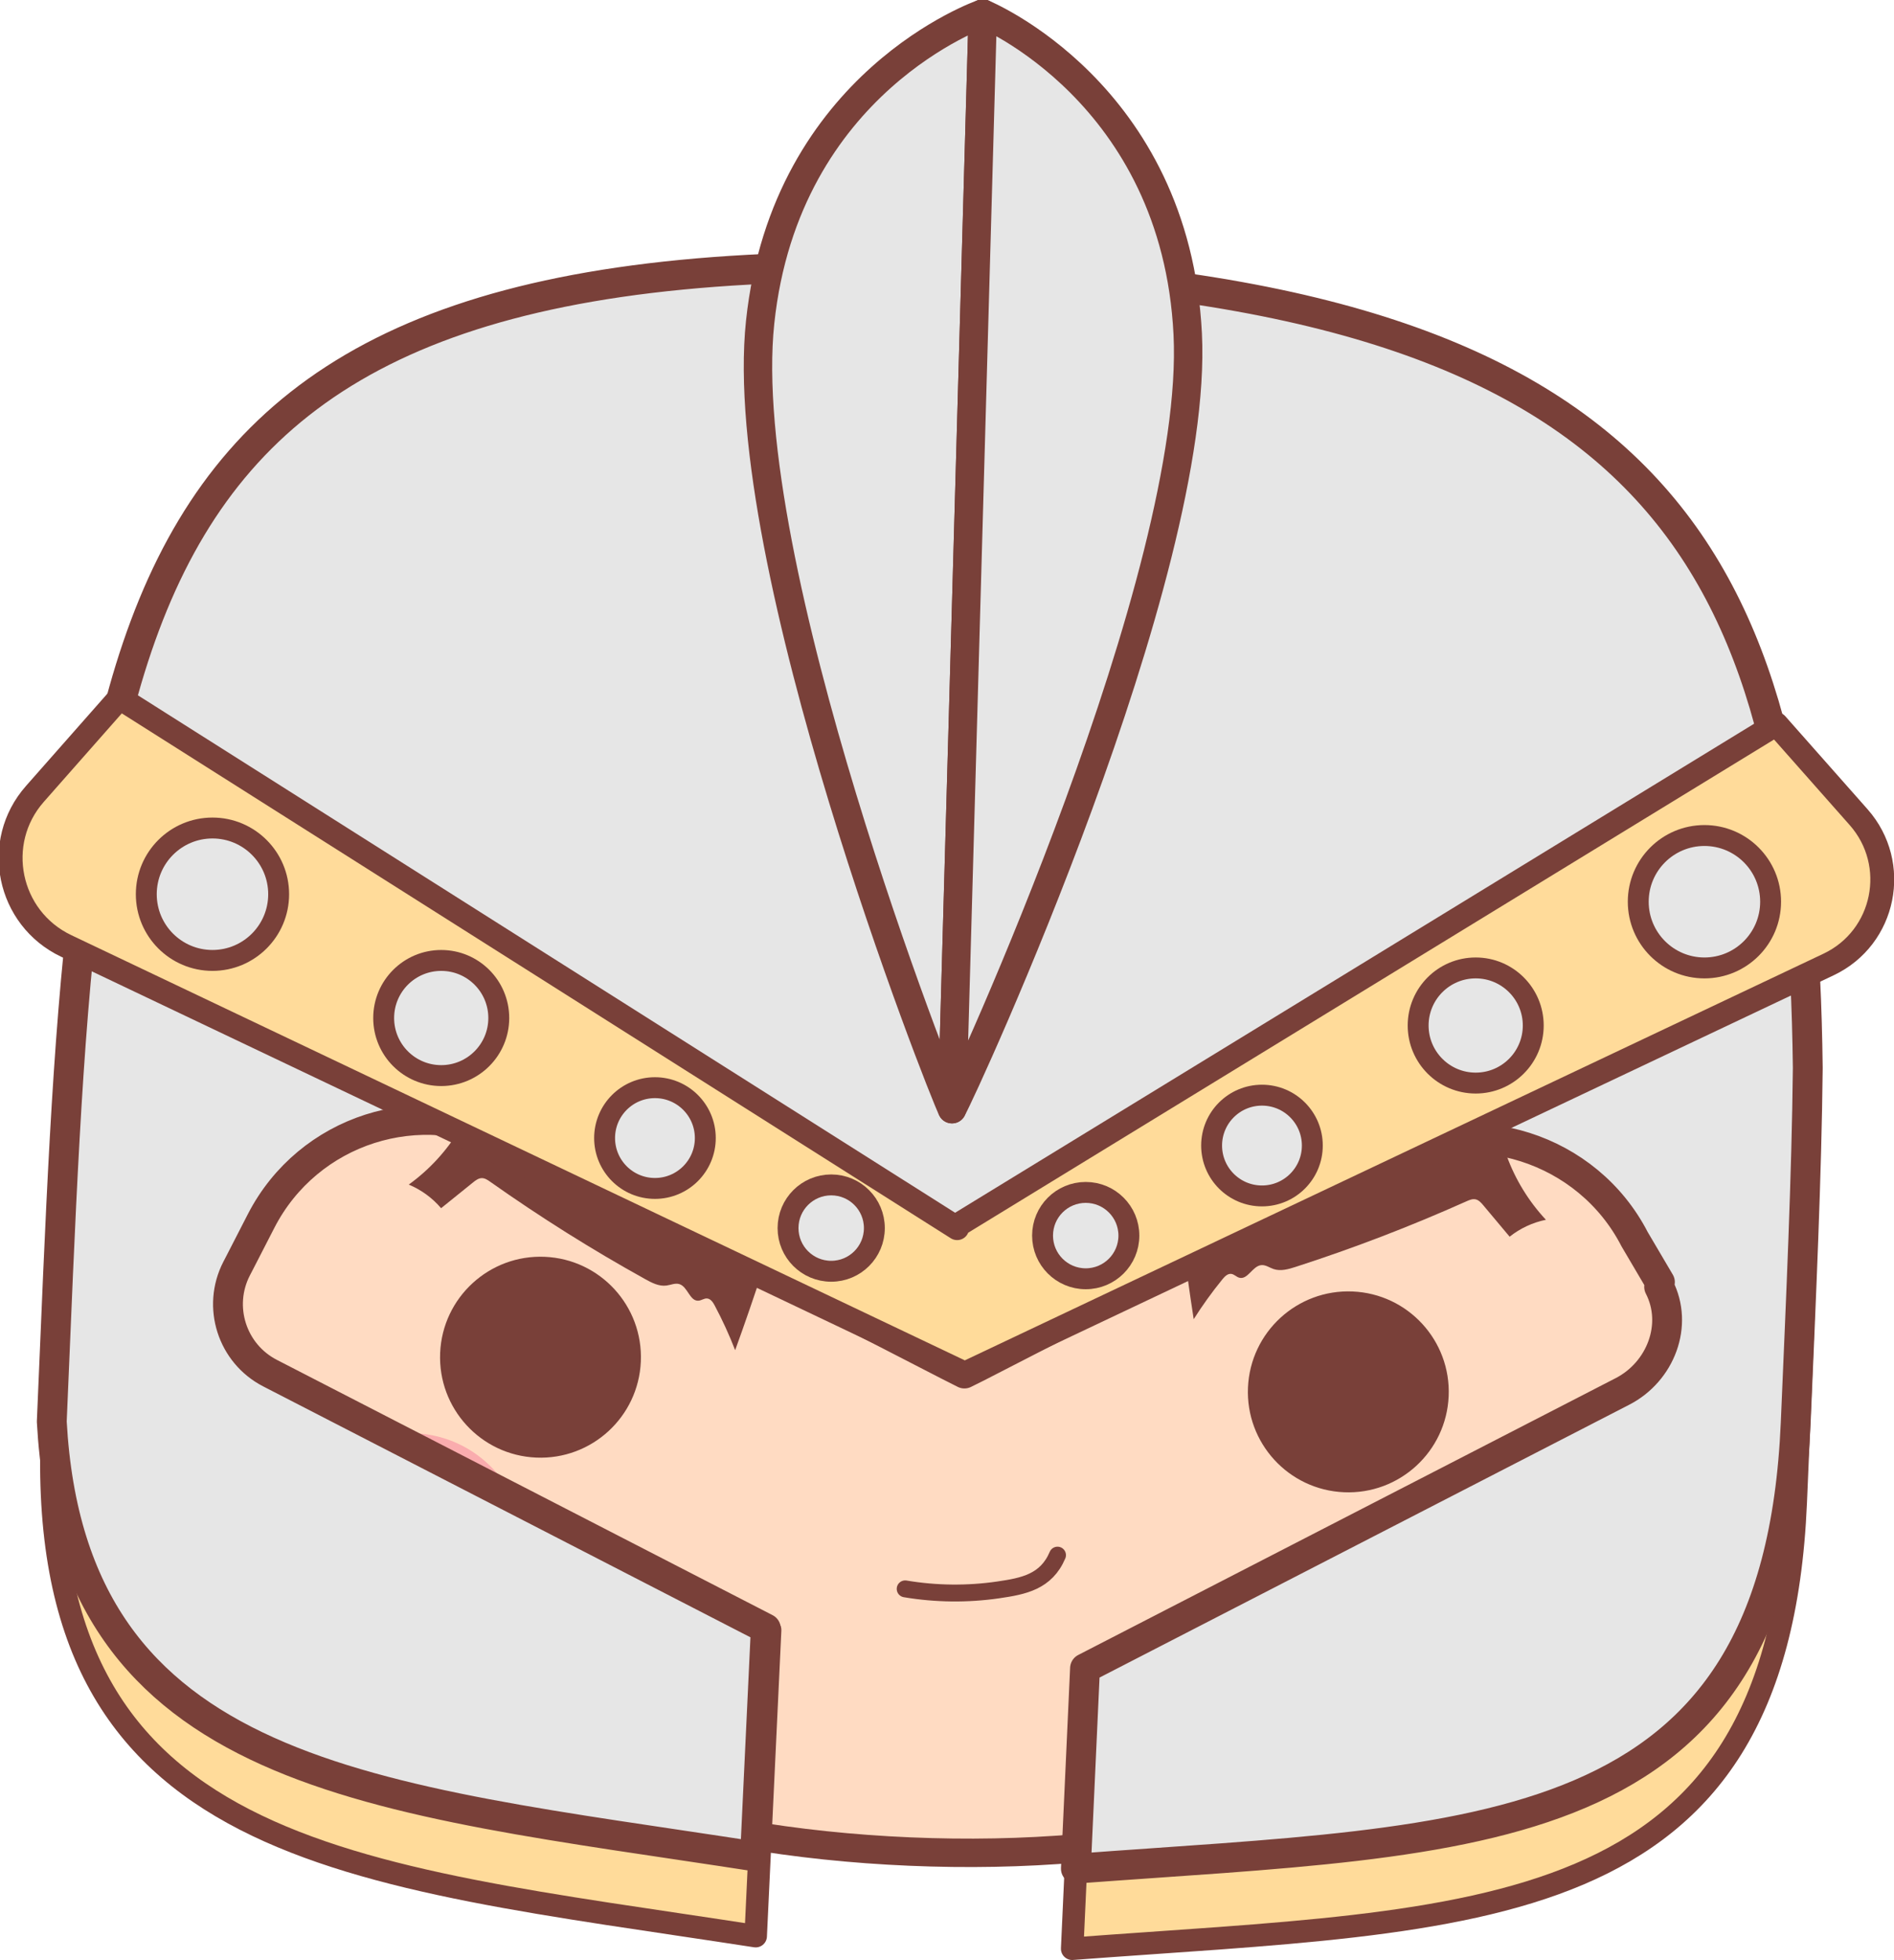 <?xml version="1.0" encoding="UTF-8" standalone="no"?>
<!-- Created with Inkscape (http://www.inkscape.org/) -->

<svg
   xmlns:dc="http://purl.org/dc/elements/1.1/"
   xmlns:cc="http://creativecommons.org/ns#"
   xmlns:rdf="http://www.w3.org/1999/02/22-rdf-syntax-ns#"
   xmlns:svg="http://www.w3.org/2000/svg"
   xmlns="http://www.w3.org/2000/svg"
   xmlns:sodipodi="http://sodipodi.sourceforge.net/DTD/sodipodi-0.dtd"
   xmlns:inkscape="http://www.inkscape.org/namespaces/inkscape"
   width="112.055mm"
   height="115.893mm"
   viewBox="0 0 112.055 115.893"
   version="1.1"
   id="svg7832"
   inkscape:version="0.92.4 (unknown)"
   sodipodi:docname="warrior-avatar.svg">
  <defs
     id="defs7826" />
  <sodipodi:namedview
     id="base"
     pagecolor="#ffffff"
     bordercolor="#666666"
     borderopacity="1.0"
     inkscape:pageopacity="0.0"
     inkscape:pageshadow="2"
     inkscape:zoom="0.35"
     inkscape:cx="560.62418"
     inkscape:cy="-227.0359"
     inkscape:document-units="mm"
     inkscape:current-layer="layer1"
     showgrid="false"
     inkscape:window-width="1920"
     inkscape:window-height="1016"
     inkscape:window-x="0"
     inkscape:window-y="27"
     inkscape:window-maximized="1" />
  <g
     inkscape:label="Layer 1"
     inkscape:groupmode="layer"
     id="layer1"
     transform="translate(350.927,24.105)">
    <g
       id="g164"
       transform="matrix(0.353,0,0,-0.353,-246.287,47.305)">
      <path
         d="m 0,0 c -3.294,-76.814 -67.153,-111.187 -143.967,-107.893 -76.814,3.294 -137.495,43.008 -134.201,119.822 4.054,94.537 7.883,142.759 145.209,136.87 C 4.367,142.911 4.054,94.538 0,0"
         style="fill:#ffdbc2;fill-opacity:1;fill-rule:nonzero;stroke:none"
         id="path166"
         inkscape:connector-curvature="0" />
    </g>
    <g
       id="g168"
       transform="matrix(0.353,0,0,-0.353,-246.287,47.305)">
      <path
         d="m 0,0 c -3.294,-76.814 -67.153,-111.187 -143.967,-107.893 -76.814,3.294 -137.495,43.008 -134.201,119.822 4.054,94.537 7.883,142.759 145.209,136.87 C 4.367,142.911 4.054,94.538 0,0 Z"
         style="fill:none;stroke:#794039;stroke-width:4.763;stroke-linecap:round;stroke-linejoin:round;stroke-miterlimit:10;stroke-dasharray:none;stroke-opacity:1"
         id="path170"
         inkscape:connector-curvature="0" />
    </g>
    <g
       id="g172"
       transform="matrix(0.353,0,0,-0.353,-280.304,53.909)">
      <path
         d="M 0,0 C 1.468,2.322 3.076,4.555 4.812,6.684 5.196,7.155 5.697,7.668 6.3,7.59 6.791,7.527 7.152,7.085 7.629,6.951 c 1.42,-0.401 2.218,1.952 3.686,2.106 0.728,0.076 1.376,-0.419 2.068,-0.655 1.196,-0.406 2.502,-0.026 3.704,0.362 9.737,3.141 19.304,6.812 28.644,10.992 0.473,0.211 0.985,0.429 1.493,0.327 0.548,-0.111 0.951,-0.567 1.31,-0.996 1.473,-1.755 2.945,-3.511 4.417,-5.267 1.767,1.406 3.87,2.385 6.082,2.833 -2.883,3.084 -5.135,6.756 -6.578,10.724 -0.722,1.988 -1.597,4.387 -3.67,4.807 -0.921,0.187 -1.865,-0.093 -2.763,-0.37 -9.6,-2.96 -19.199,-5.92 -28.798,-8.88 C 12.76,21.557 8.21,20.167 3.539,20.2 1.911,20.211 0.065,20.32 -1.099,19.181 -2.292,18.014 -2.188,16.098 -1.989,14.441 -1.409,9.616 -0.746,4.802 0,0"
         style="fill:#794039;fill-opacity:1;fill-rule:nonzero;stroke:none"
         id="path174"
         inkscape:connector-curvature="0" />
    </g>
    <g
       id="g176"
       transform="matrix(0.353,0,0,-0.353,-307.433,55.742)">
      <path
         d="m 0,0 c -0.992,2.562 -2.138,5.063 -3.43,7.488 -0.286,0.536 -0.679,1.136 -1.285,1.176 -0.494,0.033 -0.934,-0.331 -1.427,-0.371 -1.472,-0.118 -1.8,2.344 -3.211,2.779 -0.699,0.215 -1.43,-0.146 -2.155,-0.243 -1.252,-0.168 -2.459,0.457 -3.564,1.07 -8.948,4.963 -17.625,10.413 -25.981,16.318 -0.423,0.299 -0.883,0.612 -1.402,0.609 -0.56,-0.003 -1.042,-0.371 -1.478,-0.723 -1.784,-1.438 -3.567,-2.876 -5.351,-4.315 -1.462,1.72 -3.336,3.088 -5.42,3.955 3.424,2.469 6.343,5.637 8.525,9.251 1.093,1.811 2.415,3.996 4.53,4.008 0.94,0.005 1.812,-0.452 2.64,-0.897 l 26.54,-14.276 C -8.356,23.616 -4.16,21.374 0.429,20.503 2.029,20.199 3.861,19.949 4.784,18.607 5.729,17.232 5.256,15.372 4.741,13.784 3.24,9.163 1.659,4.567 0,0"
         style="fill:#794039;fill-opacity:1;fill-rule:nonzero;stroke:none"
         id="path178"
         inkscape:connector-curvature="0" />
    </g>
    <g
       id="g180"
       transform="matrix(0.353,0,0,-0.353,-313.013,56.411)">
      <path
         d="m 0,0 c -0.398,-9.288 -8.251,-16.495 -17.539,-16.097 -9.289,0.398 -16.496,8.251 -16.097,17.539 0.398,9.289 8.251,16.496 17.539,16.097 C -6.809,17.141 0.398,9.288 0,0"
         style="fill:#794039;fill-opacity:1;fill-rule:nonzero;stroke:none"
         id="path182"
         inkscape:connector-curvature="0" />
    </g>
    <g
       id="g184"
       transform="matrix(0.353,0,0,-0.353,-319.922,67.682)">
      <path
         d="m 0,0 c -0.452,-10.544 -9.366,-18.724 -19.91,-18.272 -10.543,0.452 -18.724,9.366 -18.272,19.909 0.452,10.544 9.366,18.725 19.91,18.273 C -7.729,19.457 0.452,10.544 0,0"
         style="fill:#faacae;fill-opacity:1;fill-rule:nonzero;stroke:none"
         id="path186"
         inkscape:connector-curvature="0" />
    </g>
    <g
       id="g188"
       transform="matrix(0.353,0,0,-0.353,-277.093,57.952)">
      <path
         d="m 0,0 c -0.398,-9.288 6.809,-17.141 16.097,-17.539 9.288,-0.399 17.141,6.808 17.539,16.097 C 34.035,7.846 26.828,15.699 17.539,16.097 8.251,16.495 0.398,9.288 0,0"
         style="fill:#794039;fill-opacity:1;fill-rule:nonzero;stroke:none"
         id="path190"
         inkscape:connector-curvature="0" />
    </g>
    <g
       id="g192"
       transform="matrix(0.353,0,0,-0.353,-271.16,69.431)">
      <path
         d="m 0,0 c -0.429,-10.009 7.337,-18.47 17.345,-18.9 10.009,-0.429 18.471,7.337 18.9,17.346 C 36.674,8.454 28.908,16.916 18.9,17.345 8.891,17.775 0.429,10.009 0,0"
         style="fill:#faacae;fill-opacity:1;fill-rule:nonzero;stroke:none"
         id="path194"
         inkscape:connector-curvature="0" />
    </g>
    <g
       id="g196"
       transform="matrix(0.353,0,0,-0.353,-311.651,47.708)">
      <path
         d="M 0,0 C 0,0 -0.173,0.116 -0.497,0.334 -0.8,0.546 -1.244,0.857 -1.809,1.253 -2.345,1.64 -2.996,2.109 -3.742,2.648 -4.48,3.174 -5.257,3.789 -6.129,4.421 c -0.83,0.67 -1.783,1.321 -2.739,2.047 -0.494,0.345 -1.018,0.674 -1.54,1.024 -0.256,0.18 -0.515,0.362 -0.777,0.547 -0.273,0.164 -0.55,0.331 -0.829,0.499 -0.551,0.344 -1.114,0.686 -1.665,1.066 -0.582,0.328 -1.171,0.66 -1.765,0.995 -1.151,0.749 -2.446,1.265 -3.702,1.888 -0.616,0.346 -1.299,0.521 -1.95,0.784 -0.66,0.245 -1.318,0.49 -1.971,0.733 -1.357,0.365 -2.693,0.723 -3.986,1.071 -1.328,0.204 -2.621,0.429 -3.86,0.647 -0.618,0.14 -1.228,0.127 -1.818,0.184 -0.594,0.047 -1.167,0.341 -1.718,0.385 -1.105,0.083 -2.132,0.406 -3.036,0.406 h -2.367 c -1.332,0 -2.093,-0.212 -2.093,-0.212 0,0 0.714,0.116 1.989,0.504 0.643,0.188 1.425,0.354 2.32,0.616 0.897,0.298 1.937,0.424 3.08,0.596 1.143,0.154 2.389,0.426 3.723,0.472 1.333,0.043 2.754,0.094 4.231,0.095 1.463,-0.145 2.999,-0.249 4.55,-0.458 0.767,-0.168 1.539,-0.339 2.314,-0.509 0.77,-0.193 1.577,-0.296 2.326,-0.586 1.503,-0.551 3.075,-0.978 4.48,-1.726 0.713,-0.349 1.431,-0.684 2.109,-1.067 0.663,-0.409 1.299,-0.846 1.927,-1.268 1.272,-0.824 2.312,-1.876 3.339,-2.792 0.932,-1.028 1.862,-1.935 2.535,-2.945 0.722,-0.959 1.267,-1.93 1.7,-2.808 C -0.899,3.722 -0.608,2.907 -0.404,2.227 -0.208,1.541 -0.098,0.984 -0.049,0.595 0.002,0.211 0,0 0,0"
         style="fill:#794039;fill-opacity:1;fill-rule:nonzero;stroke:none"
         id="path198"
         inkscape:connector-curvature="0" />
    </g>
    <g
       id="g200"
       transform="matrix(0.353,0,0,-0.353,-278.202,47.131)">
      <path
         d="M 0,0 C 0,0 0.03,0.209 0.139,0.581 0.247,0.958 0.44,1.492 0.737,2.14 1.042,2.782 1.452,3.543 2.005,4.356 2.567,5.158 3.251,6.035 4.111,6.874 4.929,7.77 5.985,8.526 7.063,9.401 c 1.153,0.749 2.341,1.631 3.723,2.254 0.685,0.321 1.38,0.657 2.097,0.96 0.729,0.276 1.488,0.498 2.246,0.735 1.503,0.527 3.121,0.711 4.69,1.028 0.784,0.172 1.597,0.152 2.388,0.226 0.792,0.05 1.581,0.1 2.363,0.15 1.565,-0.028 3.099,-0.162 4.567,-0.24 1.459,-0.225 2.855,-0.498 4.167,-0.743 1.311,-0.248 2.5,-0.721 3.606,-1.046 1.104,-0.344 2.108,-0.655 2.949,-1.087 0.846,-0.394 1.583,-0.738 2.19,-1.021 1.202,-0.577 1.872,-0.922 1.872,-0.922 0,0 -0.755,0.102 -2.075,0.281 -0.648,0.099 -1.436,0.22 -2.339,0.359 -0.887,0.185 -1.92,0.218 -3.025,0.304 -0.551,0.04 -1.125,0.081 -1.719,0.124 -0.592,0.034 -1.193,0.139 -1.825,0.094 C 31.681,10.83 30.368,10.803 29.025,10.802 27.694,10.655 26.319,10.503 24.922,10.348 24.24,10.207 23.553,10.065 22.863,9.922 22.18,9.76 21.479,9.692 20.817,9.443 19.48,9.017 18.123,8.703 16.871,8.137 16.234,7.896 15.601,7.657 14.976,7.421 14.375,7.129 13.765,6.876 13.169,6.619 12.868,6.496 12.569,6.373 12.273,6.251 11.987,6.109 11.703,5.968 11.423,5.829 10.854,5.562 10.286,5.316 9.746,5.05 8.691,4.477 7.65,3.978 6.728,3.441 5.77,2.949 4.91,2.459 4.101,2.05 3.281,1.631 2.566,1.265 1.978,0.964 1.359,0.659 0.873,0.419 0.542,0.255 0.188,0.089 0,0 0,0"
         style="fill:#794039;fill-opacity:1;fill-rule:nonzero;stroke:none"
         id="path202"
         inkscape:connector-curvature="0" />
    </g>
    <g
       id="g204"
       transform="matrix(0.353,0,0,-0.353,-297.374,69.857)">
      <path
         d="m 0,0 c 5.157,-0.867 10.456,-0.925 15.631,-0.167 4.223,0.618 8.002,1.343 9.901,5.819"
         style="fill:none;stroke:#794039;stroke-width:2.831;stroke-linecap:round;stroke-linejoin:round;stroke-miterlimit:10;stroke-dasharray:none;stroke-opacity:1"
         id="path206"
         inkscape:connector-curvature="0" />
    </g>
    <g
       id="g296"
       transform="matrix(0.353,0,0,-0.353,-305.364,72.289)">
      <path
         d="m 0,0 -2.421,-51.289 c -68.111,10.521 -120.997,13.2 -117.916,85.134 0.019,0.377 0.032,0.754 0.051,1.125 3.314,-59.992 53.867,-62.954 117.865,-72.839 l 1.805,38.19 z"
         style="fill:#ffdb9a;fill-opacity:1;fill-rule:nonzero;stroke:none"
         id="path298"
         inkscape:connector-curvature="0" />
    </g>
    <g
       id="g300"
       transform="matrix(0.353,0,0,-0.353,-305.364,72.289)">
      <path
         d="m 0,0 -2.421,-51.289 c -68.111,10.521 -120.997,13.2 -117.916,85.134 0.019,0.377 0.032,0.754 0.051,1.125 3.314,-59.992 53.867,-62.954 117.865,-72.839 l 1.805,38.19 z"
         style="fill:none;stroke:#794039;stroke-width:3.773;stroke-linecap:round;stroke-linejoin:round;stroke-miterlimit:10;stroke-dasharray:none;stroke-opacity:1"
         id="path302"
         inkscape:connector-curvature="0" />
    </g>
    <g
       id="g304"
       transform="matrix(0.353,0,0,-0.353,-244.688,64.771)">
      <path
         d="m 0,0 c -3.062,-71.368 -53.276,-69.589 -121.261,-74.695 l 0.616,13.464 C -52.974,-56.181 -3.056,-57.735 0,13.42 0.912,34.819 1.83,54.666 2.025,72.909 2.289,51.1 1.145,26.764 0,0"
         style="fill:#ffdb9a;fill-opacity:1;fill-rule:nonzero;stroke:none"
         id="path306"
         inkscape:connector-curvature="0" />
    </g>
    <g
       id="g308"
       transform="matrix(0.353,0,0,-0.353,-244.688,64.771)">
      <path
         d="m 0,0 c -3.062,-71.368 -53.276,-69.589 -121.261,-74.695 l 0.616,13.464 C -52.974,-56.181 -3.056,-57.735 0,13.42 0.912,34.819 1.83,54.666 2.025,72.909 2.289,51.1 1.145,26.764 0,0 Z"
         style="fill:none;stroke:#794039;stroke-width:3.773;stroke-linecap:round;stroke-linejoin:round;stroke-miterlimit:10;stroke-dasharray:none;stroke-opacity:1"
         id="path310"
         inkscape:connector-curvature="0" />
    </g>
    <g
       id="g312"
       transform="matrix(0.353,0,0,-0.353,-243.973,39.05)">
      <path
         d="m 0,0 c -0.195,-18.243 -1.113,-38.089 -2.025,-59.489 -3.056,-71.154 -52.974,-69.601 -120.645,-74.651 l 1.535,33.568 90.076,46.378 c 6.389,3.282 9.435,11.13 6.146,17.52 l 0.134,0.773 v 0.006 l -4.247,7.207 c -7.885,15.312 -26.956,21.337 -42.269,13.457 l -67.867,-34.876 -2.187,-1.088 -2.756,1.396 -73.102,37.625 c -15.312,7.885 -34.123,1.861 -42.009,-13.452 l -3.708,-7.213 -0.405,-0.779 c -3.289,-6.383 -0.781,-14.225 5.609,-17.514 l 83.083,-42.768 -1.805,-38.19 c -63.998,9.886 -114.552,12.848 -117.866,72.84 5.792,135.555 4.949,199.458 155.068,193.019 C -22.11,128.744 -0.994,82.392 0,0"
         style="fill:#e6e6e6;fill-opacity:1;fill-rule:nonzero;stroke:none"
         id="path314"
         inkscape:connector-curvature="0" />
    </g>
    <g
       id="g316"
       transform="matrix(0.353,0,0,-0.353,-243.973,39.05)">
      <path
         d="m 0,0 c -0.195,-18.243 -1.113,-38.089 -2.025,-59.489 -3.056,-71.154 -52.974,-69.601 -120.645,-74.651 l 1.535,33.568 90.076,46.378 c 6.389,3.282 9.435,11.13 6.146,17.52 l 0.134,0.773 v 0.006 l -4.247,7.207 c -7.885,15.312 -26.956,21.337 -42.269,13.457 l -67.867,-34.876 -2.187,-1.088 -2.756,1.396 -73.102,37.625 c -15.312,7.885 -34.123,1.861 -42.009,-13.452 l -3.708,-7.213 -0.405,-0.779 c -3.289,-6.383 -0.781,-14.225 5.609,-17.514 l 83.083,-42.768 -1.805,-38.19 c -63.998,9.886 -114.552,12.848 -117.866,72.84 5.792,135.555 4.949,199.458 155.068,193.019 C -22.11,128.744 -0.994,82.392 0,0 Z"
         style="fill:none;stroke:#794039;stroke-width:5;stroke-linecap:round;stroke-linejoin:round;stroke-miterlimit:10;stroke-dasharray:none;stroke-opacity:1"
         id="path318"
         inkscape:connector-curvature="0" />
    </g>
    <g
       id="g320"
       transform="matrix(0.353,0,0,-0.353,-242.731,32.927)">
      <path
         d="m 0,0 -144.8,-68.549 v -0.002 L -295.415,3.094 c -9.772,4.647 -12.403,17.356 -5.241,25.468 l 14.195,16.093 140.376,-88.844 0.015,0.459 L -8.788,40.253 5.004,24.664 C 11.94,16.809 9.458,4.503 0,0"
         style="fill:#ffdb9a;fill-opacity:1;fill-rule:nonzero;stroke:none"
         id="path322"
         inkscape:connector-curvature="0" />
    </g>
    <g
       id="g324"
       transform="matrix(0.353,0,0,-0.353,-242.731,32.927)">
      <path
         d="m 0,0 -144.8,-68.549 v -0.002 L -295.415,3.094 c -9.772,4.647 -12.403,17.356 -5.241,25.468 l 14.195,16.093 140.376,-88.844 0.015,0.459 L -8.788,40.253 5.004,24.664 C 11.94,16.809 9.458,4.503 0,0 Z"
         style="fill:none;stroke:#794039;stroke-width:4;stroke-linecap:round;stroke-linejoin:round;stroke-miterlimit:10;stroke-dasharray:none;stroke-opacity:1"
         id="path326"
         inkscape:connector-curvature="0" />
    </g>
    <g
       id="g336"
       transform="matrix(0.353,0,0,-0.353,-294.603,41.49)">
      <path
         d="m 0,0 c -1.787,3.566 -36.433,91.556 -32.155,131.868 4.278,40.313 37.311,51.69 37.311,51.69 z"
         style="fill:#e6e6e6;fill-opacity:1;fill-rule:nonzero;stroke:none"
         id="path338"
         inkscape:connector-curvature="0" />
    </g>
    <g
       id="g340"
       transform="matrix(0.353,0,0,-0.353,-294.603,41.49)">
      <path
         d="m 0,0 c -1.787,3.566 -36.433,91.556 -32.155,131.868 4.278,40.313 37.311,51.69 37.311,51.69 z"
         style="fill:none;stroke:#794039;stroke-width:4.763;stroke-linecap:round;stroke-linejoin:round;stroke-miterlimit:10;stroke-dasharray:none;stroke-opacity:1"
         id="path342"
         inkscape:connector-curvature="0" />
    </g>
    <g
       id="g344"
       transform="matrix(0.353,0,0,-0.353,-294.603,41.49)">
      <path
         d="m 0,0 c 1.984,3.46 41.514,89.367 39.506,129.856 -2.009,40.488 -34.35,53.702 -34.35,53.702 z"
         style="fill:#e6e6e6;fill-opacity:1;fill-rule:nonzero;stroke:none"
         id="path346"
         inkscape:connector-curvature="0" />
    </g>
    <g
       id="g348"
       transform="matrix(0.353,0,0,-0.353,-294.603,41.49)">
      <path
         d="m 0,0 c 1.984,3.46 41.514,89.367 39.506,129.856 -2.009,40.488 -34.35,53.702 -34.35,53.702 z"
         style="fill:none;stroke:#794039;stroke-width:4.763;stroke-linecap:round;stroke-linejoin:round;stroke-miterlimit:10;stroke-dasharray:none;stroke-opacity:1"
         id="path350"
         inkscape:connector-curvature="0" />
    </g>
    <g
       id="g536"
       transform="matrix(0.353,0,0,-0.353,-334.441,28.777)">
      <path
         d="m 0,0 c 0,-6.126 -4.966,-11.092 -11.092,-11.092 -6.126,0 -11.092,4.966 -11.092,11.092 0,6.126 4.966,11.092 11.092,11.092 C -4.966,11.092 0,6.126 0,0"
         style="fill:#e6e6e6;fill-opacity:1;fill-rule:nonzero;stroke:none"
         id="path538"
         inkscape:connector-curvature="0" />
    </g>
    <g
       id="g540"
       transform="matrix(0.353,0,0,-0.353,-334.441,28.777)">
      <path
         d="m 0,0 c 0,-6.126 -4.966,-11.092 -11.092,-11.092 -6.126,0 -11.092,4.966 -11.092,11.092 0,6.126 4.966,11.092 11.092,11.092 C -4.966,11.092 0,6.126 0,0 Z"
         style="fill:none;stroke:#794039;stroke-width:3.503;stroke-linecap:round;stroke-linejoin:round;stroke-miterlimit:10;stroke-dasharray:none;stroke-opacity:1"
         id="path542"
         inkscape:connector-curvature="0" />
    </g>
    <g
       id="g544"
       transform="matrix(0.353,0,0,-0.353,-321.418,36.098)">
      <path
         d="m 0,0 c 0,-5.327 -4.318,-9.645 -9.645,-9.645 -5.327,0 -9.646,4.318 -9.646,9.645 0,5.327 4.319,9.645 9.646,9.645 C -4.318,9.645 0,5.327 0,0"
         style="fill:#e6e6e6;fill-opacity:1;fill-rule:nonzero;stroke:none"
         id="path546"
         inkscape:connector-curvature="0" />
    </g>
    <g
       id="g548"
       transform="matrix(0.353,0,0,-0.353,-321.418,36.098)">
      <path
         d="m 0,0 c 0,-5.327 -4.318,-9.645 -9.645,-9.645 -5.327,0 -9.646,4.318 -9.646,9.645 0,5.327 4.319,9.645 9.646,9.645 C -4.318,9.645 0,5.327 0,0 Z"
         style="fill:none;stroke:#794039;stroke-width:3.503;stroke-linecap:round;stroke-linejoin:round;stroke-miterlimit:10;stroke-dasharray:none;stroke-opacity:1"
         id="path550"
         inkscape:connector-curvature="0" />
    </g>
    <g
       id="g552"
       transform="matrix(0.353,0,0,-0.353,-309.199,43.197)">
      <path
         d="m 0,0 c 0,-4.661 -3.779,-8.44 -8.44,-8.44 -4.661,0 -8.439,3.779 -8.439,8.44 0,4.661 3.778,8.44 8.439,8.44 C -3.779,8.44 0,4.661 0,0"
         style="fill:#e6e6e6;fill-opacity:1;fill-rule:nonzero;stroke:none"
         id="path554"
         inkscape:connector-curvature="0" />
    </g>
    <g
       id="g556"
       transform="matrix(0.353,0,0,-0.353,-309.199,43.197)">
      <path
         d="m 0,0 c 0,-4.661 -3.779,-8.44 -8.44,-8.44 -4.661,0 -8.439,3.779 -8.439,8.44 0,4.661 3.778,8.44 8.439,8.44 C -3.779,8.44 0,4.661 0,0 Z"
         style="fill:none;stroke:#794039;stroke-width:3.503;stroke-linecap:round;stroke-linejoin:round;stroke-miterlimit:10;stroke-dasharray:none;stroke-opacity:1"
         id="path558"
         inkscape:connector-curvature="0" />
    </g>
    <g
       id="g560"
       transform="matrix(0.353,0,0,-0.353,-299.197,48.521)">
      <path
         d="m 0,0 c 0,-3.995 -3.239,-7.234 -7.234,-7.234 -3.995,0 -7.234,3.239 -7.234,7.234 0,3.995 3.239,7.234 7.234,7.234 C -3.239,7.234 0,3.995 0,0"
         style="fill:#e6e6e6;fill-opacity:1;fill-rule:nonzero;stroke:none"
         id="path562"
         inkscape:connector-curvature="0" />
    </g>
    <g
       id="g564"
       transform="matrix(0.353,0,0,-0.353,-299.197,48.521)">
      <path
         d="m 0,0 c 0,-3.995 -3.239,-7.234 -7.234,-7.234 -3.995,0 -7.234,3.239 -7.234,7.234 0,3.995 3.239,7.234 7.234,7.234 C -3.239,7.234 0,3.995 0,0 Z"
         style="fill:none;stroke:#794039;stroke-width:3.503;stroke-linecap:round;stroke-linejoin:round;stroke-miterlimit:10;stroke-dasharray:none;stroke-opacity:1"
         id="path566"
         inkscape:connector-curvature="0" />
    </g>
    <g
       id="g568"
       transform="matrix(0.353,0,0,-0.353,-254.003,29.221)">
      <path
         d="m 0,0 c 0,-6.126 4.966,-11.092 11.092,-11.092 6.126,0 11.092,4.966 11.092,11.092 0,6.126 -4.966,11.092 -11.092,11.092 C 4.966,11.092 0,6.126 0,0"
         style="fill:#e6e6e6;fill-opacity:1;fill-rule:nonzero;stroke:none"
         id="path570"
         inkscape:connector-curvature="0" />
    </g>
    <g
       id="g572"
       transform="matrix(0.353,0,0,-0.353,-254.003,29.221)">
      <path
         d="m 0,0 c 0,-6.126 4.966,-11.092 11.092,-11.092 6.126,0 11.092,4.966 11.092,11.092 0,6.126 -4.966,11.092 -11.092,11.092 C 4.966,11.092 0,6.126 0,0 Z"
         style="fill:none;stroke:#794039;stroke-width:3.503;stroke-linecap:round;stroke-linejoin:round;stroke-miterlimit:10;stroke-dasharray:none;stroke-opacity:1"
         id="path574"
         inkscape:connector-curvature="0" />
    </g>
    <g
       id="g576"
       transform="matrix(0.353,0,0,-0.353,-267.025,36.541)">
      <path
         d="m 0,0 c 0,-5.327 4.318,-9.645 9.645,-9.645 5.327,0 9.646,4.318 9.646,9.645 0,5.327 -4.319,9.645 -9.646,9.645 C 4.318,9.645 0,5.327 0,0"
         style="fill:#e6e6e6;fill-opacity:1;fill-rule:nonzero;stroke:none"
         id="path578"
         inkscape:connector-curvature="0" />
    </g>
    <g
       id="g580"
       transform="matrix(0.353,0,0,-0.353,-267.025,36.541)">
      <path
         d="m 0,0 c 0,-5.327 4.318,-9.645 9.645,-9.645 5.327,0 9.646,4.318 9.646,9.645 0,5.327 -4.319,9.645 -9.646,9.645 C 4.318,9.645 0,5.327 0,0 Z"
         style="fill:none;stroke:#794039;stroke-width:3.503;stroke-linecap:round;stroke-linejoin:round;stroke-miterlimit:10;stroke-dasharray:none;stroke-opacity:1"
         id="path582"
         inkscape:connector-curvature="0" />
    </g>
    <g
       id="g584"
       transform="matrix(0.353,0,0,-0.353,-279.244,43.64)">
      <path
         d="m 0,0 c 0,-4.661 3.779,-8.44 8.44,-8.44 4.661,0 8.439,3.779 8.439,8.44 0,4.661 -3.778,8.44 -8.439,8.44 C 3.779,8.44 0,4.661 0,0"
         style="fill:#e6e6e6;fill-opacity:1;fill-rule:nonzero;stroke:none"
         id="path586"
         inkscape:connector-curvature="0" />
    </g>
    <g
       id="g588"
       transform="matrix(0.353,0,0,-0.353,-279.244,43.64)">
      <path
         d="m 0,0 c 0,-4.661 3.779,-8.44 8.44,-8.44 4.661,0 8.439,3.779 8.439,8.44 0,4.661 -3.778,8.44 -8.439,8.44 C 3.779,8.44 0,4.661 0,0 Z"
         style="fill:none;stroke:#794039;stroke-width:3.503;stroke-linecap:round;stroke-linejoin:round;stroke-miterlimit:10;stroke-dasharray:none;stroke-opacity:1"
         id="path590"
         inkscape:connector-curvature="0" />
    </g>
    <g
       id="g592"
       transform="matrix(0.353,0,0,-0.353,-289.246,48.965)">
      <path
         d="m 0,0 c 0,-3.995 3.239,-7.234 7.234,-7.234 3.995,0 7.234,3.239 7.234,7.234 0,3.995 -3.239,7.234 -7.234,7.234 C 3.239,7.234 0,3.995 0,0"
         style="fill:#e6e6e6;fill-opacity:1;fill-rule:nonzero;stroke:none"
         id="path594"
         inkscape:connector-curvature="0" />
    </g>
    <g
       id="g596"
       transform="matrix(0.353,0,0,-0.353,-289.246,48.965)">
      <path
         d="m 0,0 c 0,-3.995 3.239,-7.234 7.234,-7.234 3.995,0 7.234,3.239 7.234,7.234 0,3.995 -3.239,7.234 -7.234,7.234 C 3.239,7.234 0,3.995 0,0 Z"
         style="fill:none;stroke:#794039;stroke-width:3.503;stroke-linecap:round;stroke-linejoin:round;stroke-miterlimit:10;stroke-dasharray:none;stroke-opacity:1"
         id="path598"
         inkscape:connector-curvature="0" />
    </g>
  </g>
</svg>
